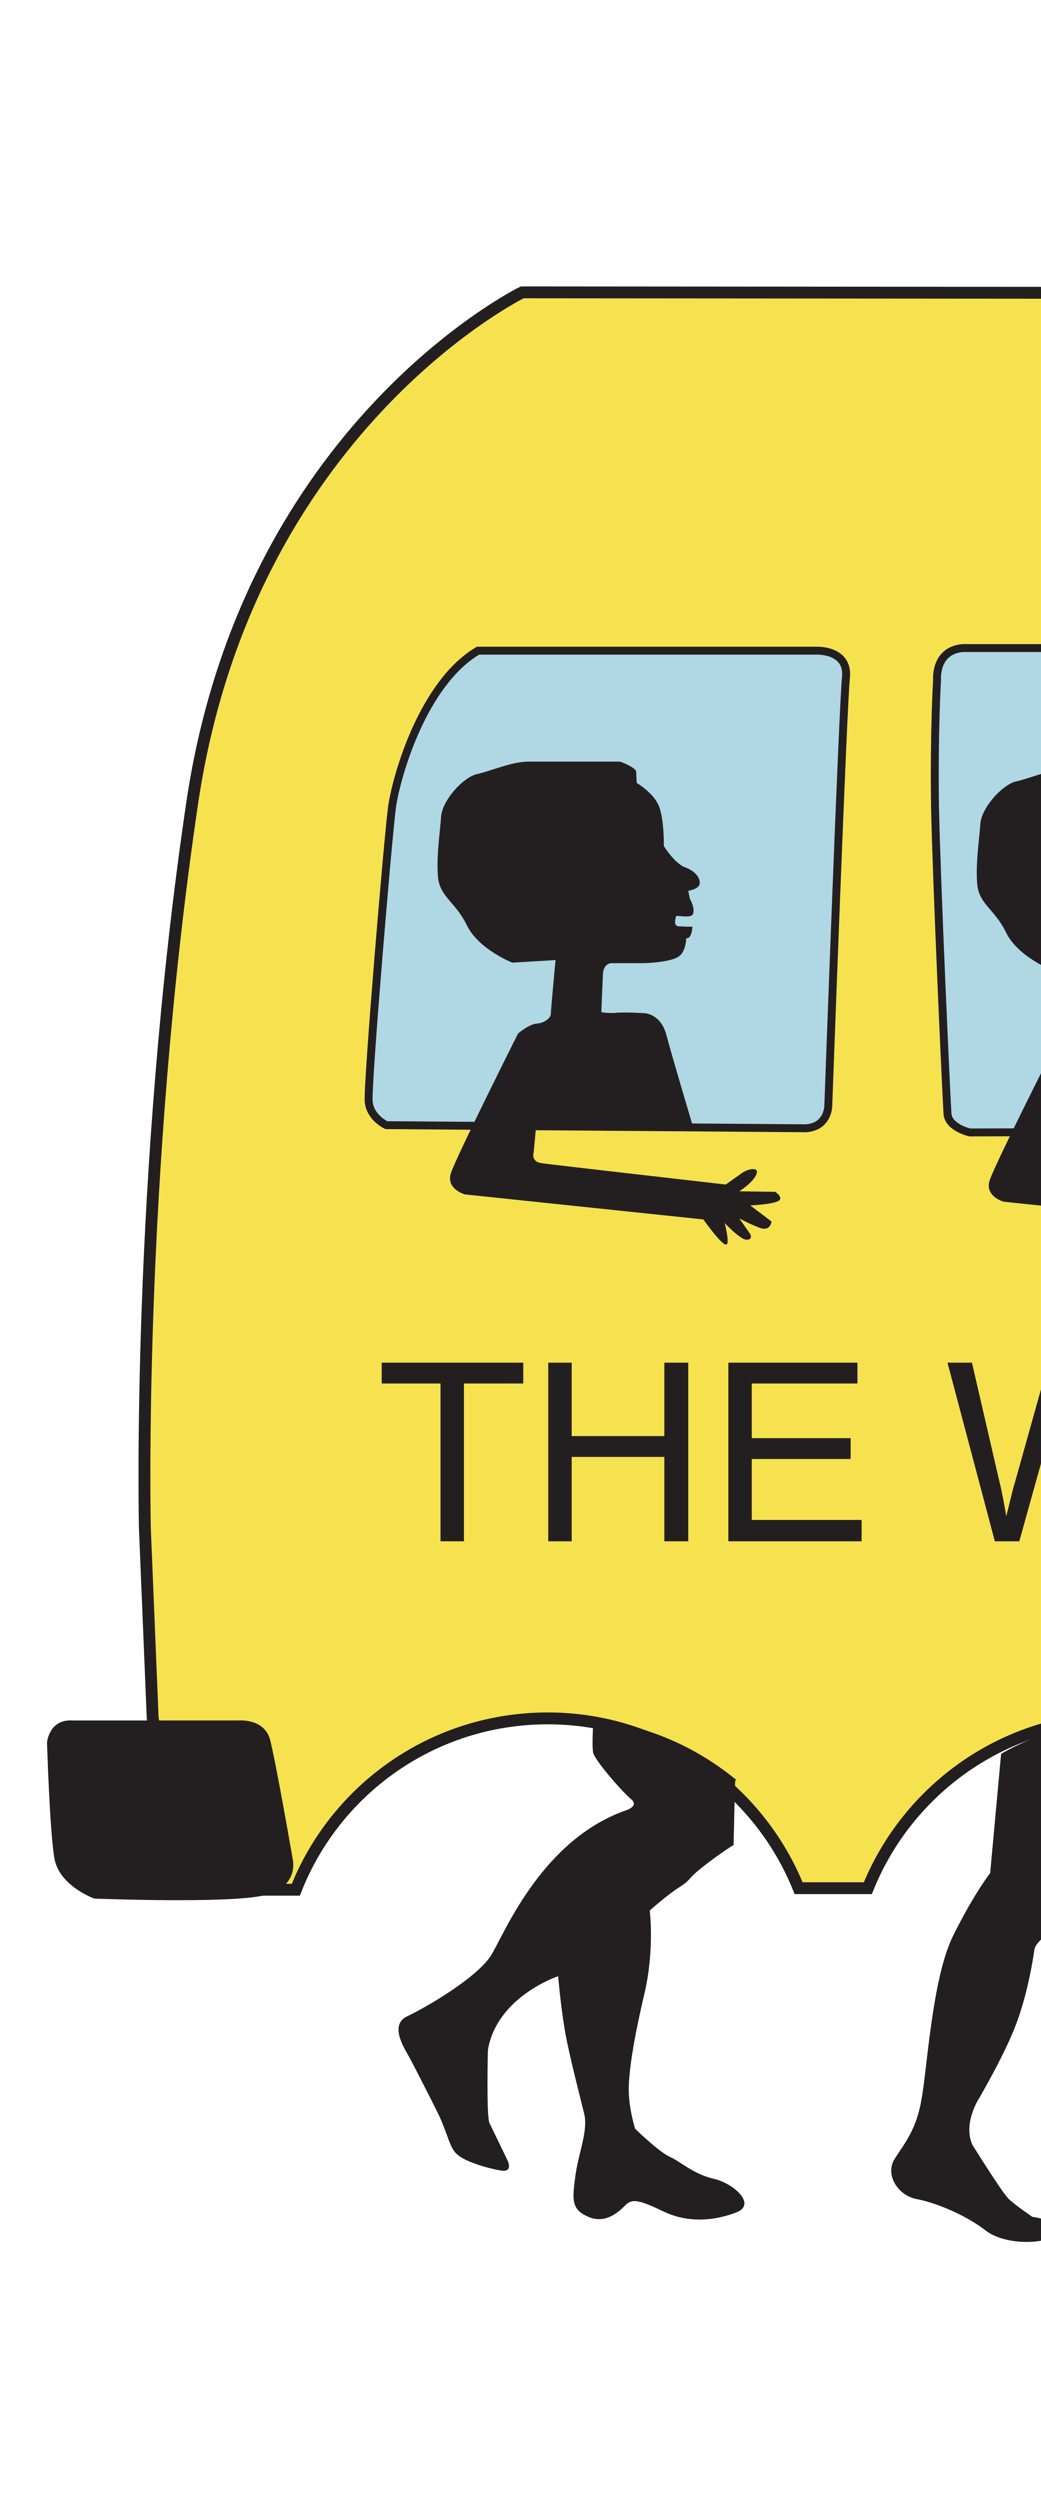 <svg width="200" height="480" xmlns="http://www.w3.org/2000/svg" xmlns:xlink="http://www.w3.org/1999/xlink">
 <style type="text/css">.st0{fill-rule:evenodd;clip-rule:evenodd;fill:#00B7E2;}
	.st1{fill:url(#SVGID_1_);}
	.st2{opacity:0.75;fill:url(#SVGID_2_);}
	.st3{opacity:0.5;fill:url(#SVGID_3_);}
	.st4{opacity:0.5;fill:url(#SVGID_4_);}
	.st5{fill:url(#SVGID_5_);}
	.st6{opacity:0.3;fill:url(#SVGID_6_);}
	.st7{opacity:0.1;}
	.st8{opacity:0.2;}
	.st9{fill:url(#SVGID_7_);}
	.st10{fill:none;stroke:url(#SVGID_8_);stroke-width:0.25;stroke-miterlimit:10;}
	.st11{fill:none;stroke:#000000;stroke-width:2;stroke-miterlimit:10;}
	.st12{opacity:0.2;fill:url(#SVGID_9_);}
	.st13{fill:url(#SVGID_10_);}
	.st14{opacity:0.15;}
	.st15{fill:url(#SVGID_11_);}
	.st16{opacity:0.2;fill:url(#SVGID_12_);}
	.st17{fill:url(#SVGID_13_);}
	.st18{clip-path:url(#SVGID_15_);}
	.st19{fill-rule:evenodd;clip-rule:evenodd;fill:#F6E24F;stroke:#231F20;stroke-width:2.28;stroke-miterlimit:2.613;}
	.st20{fill-rule:evenodd;clip-rule:evenodd;fill:#231F20;}
	.st21{fill-rule:evenodd;clip-rule:evenodd;fill:#B0D7E4;stroke:#231F20;stroke-width:1.52;stroke-miterlimit:2.613;}
	.st22{fill-rule:evenodd;clip-rule:evenodd;fill:#F6E24F;}
	.st23{font-family:'Arial-BoldMT';}
	.st24{font-size:93.842px;}
	.st25{fill:#FFFFFF;}
	.st26{font-size:44.808px;}</style>
 <g>
  <title>background</title>
  <rect fill="none" id="canvas_background" height="482" width="202" y="-1" x="-1"/>
 </g>
 <g>
  <title>Layer 1</title>
  <defs transform="translate(-49,43) translate(115,-128) translate(-126,86) translate(-396,-177) ">
   <rect height="486" width="186" y="284" x="1734" id="SVGID_14_"/>
  </defs>
  <clipPath transform="translate(-49,43) translate(115,-128) translate(-126,86) translate(-396,-177) " id="SVGID_15_">
   <use id="svg_30" xlink:href="#SVGID_14_"/>
  </clipPath>
  <g id="svg_56">
   <path id="svg_32" d="m29.333,329.83l5.1,33l22.4,0c7.6,-19.3 26.4,-32.9 48.4,-32.9c21.8,0 40.5,13.5 48.2,32.6l13.3,0c7.7,-19.1 26.4,-32.6 48.2,-32.6c21.8,0 40.5,13.5 48.2,32.6l19.9,0c7.7,-19.1 26.4,-32.6 48.2,-32.6c21.8,0 40.6,13.5 48.2,32.6l18.3,0c7.7,-19.1 26.4,-32.6 48.2,-32.6c21.8,0 40.5,13.5 48.2,32.6l22,0c7.7,-19.1 26.4,-32.6 48.2,-32.6c21.8,0 40.5,13.5 48.2,32.6l19.6,0c7.7,-19.1 26.4,-32.6 48.2,-32.6c22,0 40.8,13.6 48.4,32.9l119.7,0l11,-80.2c0,0 -0.6,-8.2 -4.4,-13.7c-3.9,-5.5 -1.6,-20.9 -1.6,-20.9s1.6,-3.3 -10.4,-6.6c-12.1,-3.3 -94.5,-28 -94.5,-28l-32.6,-129.7l-28.7,-27.1l-586.9,-0.5c0,0 -52.7,25.8 -63.4,98c-10.7,72.2 -9.1,139.3 -9.1,139.3l1.5,36.4z" class="st19"/>
   <path id="svg_33" d="m860.933,274.63c-0.4,-1.9 -1.3,-4 -2.6,-5.7c-3.9,-5.5 -1.6,-20.9 -1.6,-20.9s1.6,-3.3 -10.4,-6.6c-2.8,-0.8 -9.6,-2.8 -18.4,-5.3c7.1,3.7 13.2,7.3 14.6,9.1c3.5,4.7 0.3,15.8 0.3,17.6c0,1.8 0,4.4 5,6.2c2,0.5 7.1,3 13.1,5.6z" class="st20"/>
   <path id="svg_34" d="m13.933,330.33l32,0c0,0 4.7,-0.4 5.9,3.5c1.1,4 4.4,23.1 4.4,23.1s1.4,5.4 -5.6,7c-7,1.6 -32.5,0.6 -32.5,0.6s-6.8,-2.4 -7.7,-7.8c-0.9,-5.4 -1.4,-22.2 -1.4,-22.2s0.4,-4.5 4.9,-4.2z" class="st20"/>
   <path id="svg_35" d="m705.833,70.93l28.2,0c0,0 7.7,0.9 8.3,7.2c0.7,6.4 -2.4,17.8 -1.3,21.1c1.1,3.3 2.2,11.4 -2.6,14.3c-2.6,1.5 -7,3.3 -10.6,4.6l-8.7,-34.5l-13.3,-12.7z" class="st20"/>
   <path id="svg_36" d="m832.133,359.73l0.4,-21c0,0 0.2,-6.3 7.7,-7.1c7.5,-0.8 32.3,-1.4 32.3,-1.4s7.3,1.4 6.9,7.3c-0.4,5.9 -5,24.8 -5,24.8s0.8,3 -5.5,3c-6.3,0 -36.4,-1.5 -36.4,-1.5l-0.4,-4.1z" class="st20"/>
   <path id="svg_37" d="m91.833,124.93l65,0c0,0 6.2,-0.3 5.7,5.1c-0.6,5.4 -3.4,82.3 -3.4,82.3s0,4 -4.3,4.3l-80.6,-0.6c0,0 -3.1,-1.4 -3.4,-4.5c-0.3,-3.1 3.7,-50.8 4.5,-56.7c0.9,-6.1 6,-23.7 16.5,-29.9l0,0zm93.1,-0.5l85.8,0c0,0 4.3,0.6 3.9,3.9c-0.4,3.2 -4.7,71.3 -2.4,83.3c0,0 0.9,5.1 -3.9,5.4c-4.7,0.2 -82,0.4 -82,0.4s-4.1,-0.9 -4.3,-3.6c-0.2,-2.8 -2.1,-44.3 -2.4,-59.1c-0.2,-14.8 0.4,-24.2 0.4,-24.2s-0.5,-5.6 4.9,-6.1l0,0zm121.7,0.5l68.3,0c0,0 3.6,-0.6 4.3,3.9c0.6,4.5 -2.6,82 -2.6,82s0.4,6.2 -3.4,6.2c-3.8,0 -77.7,0 -77.7,0s-3.9,1.5 -4.5,-5.6c-0.7,-7.1 1.1,-46.7 2.6,-51.6c1.5,-5 5.1,-26.4 13,-34.9l0,0zm95.7,0.4l84.6,0c0,0 5.5,-0.4 4.4,3.7c-1.1,4.1 -3.9,34.3 -4.1,45.7c-0.2,11.4 0.2,37.3 0.2,37.3s0,4.4 -3.4,4.6c-3.4,0.2 -79.3,-0.4 -79.3,-0.4s-3.4,-2.1 -3.9,-5.3c-0.5,-3.2 -4.6,-43 -4.1,-59.9c0.5,-16.9 1.2,-20.8 1.2,-20.8s-0.1,-4.9 4.4,-4.9l0,0zm109.3,-0.8l83.9,0c0,0 3.4,0.6 3.4,4.6c0,4.1 0.2,83.9 0.2,83.9s-0.5,3.4 -3.2,3.4c-2.7,0 -84,0.7 -84,0.7s-4.1,-0.4 -4.2,-4.4c-0.2,-4.1 0.7,-66.2 0.2,-72.2c-0.5,-6 -0.9,-13.1 -0.9,-13.1s-0.4,-3.2 4.6,-2.9l0,0zm106.8,0.2l72.2,-0.9c0,0 3.7,0.2 3,2.7c-0.7,2.5 0.4,10.7 0.4,14.7s3.2,12.8 4.6,17.6c1.4,4.8 5.6,30.6 7.2,37.9c1.6,7.2 1.4,15.4 1.4,15.4s1.4,3.2 -3.2,3.8c-4.6,0.6 -84.8,0.6 -84.8,0.6s-4.2,0 -4.2,-3.2c0,-3.2 0.8,-47.9 1.4,-56.9c0.6,-9 -0.6,-27.9 -0.6,-27.9s-0.7,-1.9 2.6,-3.8z" class="st21"/>
   <g id="svg_38">
    <path id="svg_39" d="m119.133,146.23c0,0 3.1,1.1 3.1,2c0,0.8 0.1,2.1 0.1,2.1s3.1,1.8 4.2,4.3c1.1,2.5 1,7.8 1,7.8s2.1,3.4 4.1,4.1c1.9,0.7 2.9,2 2.8,3.1c-0.1,1.1 -2.2,1.4 -2.2,1.4l0.3,1.5c0,0 0.7,1.3 0.7,2.1c0,0.8 0,1.1 -0.8,1.3c-0.8,0.1 -2.5,-0.1 -2.5,-0.1s-0.7,1.8 0.3,2c1,0.1 2.8,0.1 2.8,0.1s-0.1,2.4 -1.2,2.2c0,0 0,2.5 -1.4,3.5c-1.4,1 -5.4,1.3 -7.1,1.3c-1.7,0 -6,0 -6,0s-1.4,0.1 -1.5,2.1c-0.1,2 -0.3,7.3 -0.3,7.3s1.3,0.3 3.2,0.1c1.9,-0.1 5,0.1 5,0.1s3.2,0 4.3,4.2c1.1,4.2 5.2,17.9 5.2,17.9l-30.3,0.3l-0.4,4.3c0,0 -0.6,1.8 1.5,2.1c2.1,0.3 35.4,4.1 35.4,4.1s2,-1.4 3.1,-2.2c1.1,-0.8 3.4,-1.3 2.8,0.2c-0.6,1.6 -3.3,3.3 -3.3,3.3l6.9,0.1c0,0 2,1.3 0.3,1.9c-1.7,0.6 -5.1,0.7 -5.1,0.7l4.1,3.1c0,0 -0.2,2 -2.3,1.2c-2.1,-0.8 -3.9,-1.8 -3.9,-1.8l2.1,3c0,0 0.6,1.1 -0.7,1.1c-1.2,0 -4.2,-3.2 -4.2,-3.2s1.2,4.6 0.1,4.1c-1.1,-0.4 -4.2,-4.8 -4.2,-4.8l-45.8,-4.8c0,0 -3.7,-1 -2.7,-4.1c1,-3.1 12.9,-26.8 12.9,-26.8s2.1,-1.8 3.6,-1.9c1.5,-0.1 2.7,-1.1 2.7,-1.9c0,-0.8 0.9,-10.3 0.9,-10.3l-8.3,0.5c0,0 -6.4,-2.5 -8.7,-7.1c-2.2,-4.6 -5.3,-5.5 -5.6,-9.5c-0.3,-4.1 0.4,-8.3 0.6,-11.3c0.1,-3.1 4.2,-7.7 6.9,-8.3c2.7,-0.6 6.7,-2.4 9.9,-2.4c2.9,0 17.6,0 17.6,0z" class="st20"/>
    <path id="svg_40" d="m670.533,146.23c0,0 3.1,1.1 3.1,2c0,0.8 0.1,2.1 0.1,2.1s3.1,1.8 4.2,4.3c1.1,2.5 1,7.8 1,7.8s2.1,3.4 4,4.1c2,0.7 2.9,2 2.8,3.1c-0.1,1.1 -2.2,1.4 -2.2,1.4l0.3,1.5c0,0 0.7,1.3 0.7,2.1c0,0.8 0,1.1 -0.8,1.3c-0.8,0.1 -2.5,-0.1 -2.5,-0.1s-0.7,1.8 0.3,2c1,0.1 2.8,0.1 2.8,0.1s-0.1,2.4 -1.3,2.2c0,0 0,2.5 -1.4,3.5c-1.4,1 -5.4,1.3 -7.1,1.3s-6,0 -6,0s-1.4,0.1 -1.5,2.1c-0.1,2 -0.3,7.3 -0.3,7.3s1.3,0.3 3.2,0.1c2,-0.1 5,0.1 5,0.1s3.2,0 4.3,4.2c1.1,4.2 5.2,17.9 5.2,17.9l-30.3,0.3l-0.4,4.3c0,0 -0.6,1.8 1.5,2.1c2.1,0.3 35.4,4.1 35.4,4.1s2,-1.4 3.1,-2.2c1.1,-0.8 3.4,-1.3 2.8,0.2c-0.6,1.6 -3.4,3.3 -3.4,3.3l6.9,0.1c0,0 2,1.3 0.4,1.9c-1.7,0.6 -5.1,0.7 -5.1,0.7l4.1,3.1c0,0 -0.2,2 -2.3,1.2c-2.1,-0.8 -3.9,-1.8 -3.9,-1.8l2.1,3c0,0 0.5,1.1 -0.7,1.1c-1.2,0 -4.2,-3.2 -4.2,-3.2s1.2,4.6 0.1,4.1c-1.1,-0.4 -4.2,-4.8 -4.2,-4.8l-45.8,-4.8c0,0 -3.7,-1 -2.7,-4.1c1,-3.1 12.9,-26.8 12.9,-26.8s2.1,-1.8 3.6,-1.9c1.4,-0.1 2.7,-1.1 2.7,-1.9c0,-0.8 0.9,-10.3 0.9,-10.3l-8.3,0.5c0,0 -6.4,-2.5 -8.7,-7.1c-2.2,-4.6 -5.3,-5.5 -5.6,-9.5c-0.3,-4.1 0.4,-8.3 0.6,-11.3c0.1,-3.1 4.2,-7.7 6.9,-8.3c2.7,-0.6 6.7,-2.4 9.9,-2.4c3.2,0 17.8,0 17.8,0z" class="st20"/>
    <path id="svg_41" d="m449.633,145.53c0,0 3.1,1.1 3.1,2c0,0.8 0.1,2.1 0.1,2.1s3.1,1.8 4.2,4.3c1.1,2.5 1,7.8 1,7.8s2.1,3.4 4.1,4.1c1.9,0.7 2.9,2 2.8,3.1c-0.1,1.1 -2.2,1.4 -2.2,1.4l0.3,1.5c0,0 0.7,1.3 0.7,2.1c0,0.8 0,1.1 -0.8,1.3c-0.8,0.1 -2.5,-0.1 -2.5,-0.1s-0.7,1.8 0.3,2c1,0.1 2.8,0.1 2.8,0.1s-0.1,2.4 -1.3,2.2c0,0 0,2.5 -1.4,3.5c-1.4,1 -5.4,1.3 -7.1,1.3s-6,0 -6,0s-1.4,0.1 -1.5,2.1c-0.1,2 -0.3,7.3 -0.3,7.3s1.3,0.3 3.2,0.1c1.9,-0.1 5,0.1 5,0.1s3.2,0 4.3,4.2c1.1,4.2 5.2,17.9 5.2,17.9l-30.3,0.3l-0.4,4.3c0,0 -0.6,1.8 1.5,2.1c2.1,0.3 35.4,4.1 35.4,4.1s2,-1.5 3.1,-2.2c1.1,-0.8 3.4,-1.3 2.8,0.2c-0.6,1.6 -3.3,3.3 -3.3,3.3l6.9,0.1c0,0 2,1.3 0.3,1.9c-1.7,0.6 -5.1,0.7 -5.1,0.7l4.1,3.1c0,0 -0.2,2 -2.3,1.2c-2.1,-0.8 -3.9,-1.8 -3.9,-1.8l2.1,3c0,0 0.6,1.1 -0.7,1.1c-1.2,0 -4.2,-3.2 -4.2,-3.2s1.2,4.6 0.1,4.1c-1.1,-0.4 -4.2,-4.8 -4.2,-4.8l-45.8,-4.8c0,0 -3.7,-1 -2.7,-4.1c1,-3.1 13,-26.8 13,-26.8s2.1,-1.8 3.6,-1.9c1.5,-0.1 2.7,-1.1 2.7,-1.9c0,-0.8 0.9,-10.3 0.9,-10.3l-8.3,0.5c0,0 -6.4,-2.5 -8.7,-7.1c-2.2,-4.6 -5.3,-5.5 -5.6,-9.5c-0.3,-4.1 0.4,-8.3 0.6,-11.3c0.1,-3.1 4.2,-7.7 6.9,-8.3c2.7,-0.6 6.7,-2.4 9.9,-2.4c3,0 17.6,0 17.6,0z" class="st20"/>
    <path id="svg_42" d="m560.933,146.73c0,0 3.1,1.1 3.1,2c0,0.8 0.1,2.1 0.1,2.1s3.1,1.8 4.2,4.3c1.1,2.5 1,7.8 1,7.8s2.1,3.4 4,4.1c2,0.7 2.9,2 2.8,3.1c-0.1,1.1 -2.2,1.4 -2.2,1.4l0.3,1.5c0,0 0.7,1.3 0.7,2.1c0,0.8 0,1.1 -0.8,1.3c-0.8,0.1 -2.5,-0.1 -2.5,-0.1s-0.7,1.8 0.3,2c1,0.1 2.8,0.1 2.8,0.1s-0.1,2.4 -1.3,2.2c0,0 0,2.5 -1.4,3.5c-1.4,1 -5.4,1.3 -7.1,1.3c-1.7,0 -6,0 -6,0s-1.4,0.1 -1.5,2.1c-0.1,2 -0.3,7.3 -0.3,7.3s1.3,0.3 3.2,0.1c2,-0.1 5,0.1 5,0.1s3.2,0 4.3,4.2c1.1,4.2 5.2,17.9 5.2,17.9l-30.3,0.3l-0.4,4.3c0,0 -0.6,1.8 1.5,2.1c2.1,0.3 35.4,4.1 35.4,4.1s2,-1.5 3.1,-2.2c1.1,-0.8 3.4,-1.3 2.8,0.2c-0.6,1.6 -3.4,3.3 -3.4,3.3l6.9,0.1c0,0 2,1.3 0.3,1.9c-1.7,0.6 -5.1,0.7 -5.1,0.7l4.1,3.1c0,0 -0.2,2 -2.3,1.2c-2.1,-0.8 -3.9,-1.8 -3.9,-1.8l2.1,3c0,0 0.6,1.1 -0.7,1.1c-1.2,0 -4.2,-3.2 -4.2,-3.2s1.2,4.6 0.1,4.1c-1.1,-0.4 -4.2,-4.8 -4.2,-4.8l-45.8,-4.8c0,0 -3.7,-1 -2.7,-4.1c1,-3.1 12.9,-26.8 12.9,-26.8s2.1,-1.8 3.6,-1.9c1.5,-0.1 2.7,-1.1 2.7,-1.9c0,-0.8 0.9,-10.3 0.9,-10.3l-8.3,0.5c0,0 -6.4,-2.5 -8.7,-7.1c-2.2,-4.6 -5.3,-5.5 -5.6,-9.5c-0.3,-4.1 0.4,-8.3 0.6,-11.3c0.1,-3.1 4.2,-7.7 6.9,-8.3c2.7,-0.6 6.7,-2.4 9.9,-2.4c3.2,0 17.9,0 17.9,0z" class="st20"/>
    <path id="svg_43" d="m222.933,147.53c0,0 3.1,1.1 3.1,2c0,0.8 0.1,2.1 0.1,2.1s3.1,1.8 4.2,4.3c1.1,2.5 1,7.8 1,7.8s2.1,3.4 4,4.1c2,0.7 2.9,2 2.8,3.1c-0.1,1.1 -2.2,1.4 -2.2,1.4l0.3,1.5c0,0 0.7,1.3 0.7,2.1s0,1.1 -0.8,1.3c-0.8,0.1 -2.5,-0.1 -2.5,-0.1s-0.7,1.8 0.3,2c1,0.1 2.8,0.1 2.8,0.1s-0.1,2.4 -1.3,2.2c0,0 0,2.5 -1.4,3.5c-1.4,1 -5.4,1.3 -7.1,1.3c-1.7,0 -6,0 -6,0s-1.4,0.1 -1.5,2.1c-0.1,2 -0.3,7.3 -0.3,7.3s1.3,0.3 3.2,0.1c2,-0.1 5,0.1 5,0.1s3.2,0 4.3,4.2c1.1,4.2 5.2,17.9 5.2,17.9l-30.3,0.3l-0.4,4.3c0,0 -0.6,1.8 1.5,2.1c2.1,0.3 35.4,4.1 35.4,4.1s2,-1.5 3.1,-2.2c1.1,-0.8 3.4,-1.3 2.8,0.2c-0.6,1.6 -3.4,3.4 -3.4,3.4l6.9,0.1c0,0 2,1.3 0.3,1.9c-1.7,0.6 -5.1,0.7 -5.1,0.7l4.1,3.1c0,0 -0.2,2 -2.3,1.2c-2.1,-0.8 -3.9,-1.8 -3.9,-1.8l2.1,3c0,0 0.6,1.1 -0.7,1.1c-1.2,0 -4.2,-3.2 -4.2,-3.2s1.2,4.6 0.1,4.1c-1.1,-0.4 -4.2,-4.8 -4.2,-4.8l-45.8,-4.8c0,0 -3.7,-1 -2.7,-4.1c1,-3.1 13,-26.8 13,-26.8s2.1,-1.8 3.6,-1.9c1.5,-0.1 2.7,-1.1 2.7,-1.9s0.9,-10.3 0.9,-10.3l-8.3,0.5c0,0 -6.4,-2.5 -8.7,-7.1c-2.2,-4.6 -5.3,-5.5 -5.6,-9.5c-0.3,-4.1 0.4,-8.3 0.6,-11.3c0.1,-3.1 4.2,-7.7 6.9,-8.3c2.7,-0.6 6.7,-2.4 9.9,-2.4c3.2,-0.2 17.8,-0.1 17.8,-0.1z" class="st20"/>
    <path id="svg_44" d="m337.333,147.53c0,0 3.1,1.1 3.1,2c0,0.8 0.1,2.1 0.1,2.1s3.1,1.8 4.2,4.3c1.1,2.5 1,7.8 1,7.8s2.1,3.4 4,4.1c2,0.7 2.9,2 2.8,3.1c-0.1,1.1 -2.2,1.4 -2.2,1.4l0.3,1.5c0,0 0.7,1.3 0.7,2.1s0,1.1 -0.8,1.3c-0.8,0.1 -2.5,-0.1 -2.5,-0.1s-0.7,1.8 0.3,2c1,0.1 2.8,0.1 2.8,0.1s-0.1,2.4 -1.3,2.2c0,0 0,2.5 -1.4,3.5c-1.4,1 -5.5,1.3 -7.1,1.3c-1.7,0 -6,0 -6,0s-1.4,0.1 -1.5,2.1c-0.1,2 -0.3,7.3 -0.3,7.3s1.3,0.3 3.2,0.1c2,-0.1 5,0.1 5,0.1s3.2,0 4.3,4.2c1.1,4.2 5.2,17.9 5.2,17.9l-30.3,0.3l-0.4,4.3c0,0 -0.6,1.8 1.5,2.1c2.1,0.3 35.4,4.1 35.4,4.1s2,-1.5 3.1,-2.2c1.1,-0.8 3.3,-1.3 2.8,0.2c-0.6,1.6 -3.4,3.4 -3.4,3.4l6.9,0.1c0,0 2,1.3 0.3,1.9c-1.7,0.6 -5.1,0.7 -5.1,0.7l4.1,3.1c0,0 -0.2,2 -2.4,1.2c-2.1,-0.8 -3.9,-1.8 -3.9,-1.8l2.1,3c0,0 0.6,1.1 -0.7,1.1c-1.2,0 -4.2,-3.2 -4.2,-3.2s1.2,4.6 0.1,4.1c-1.1,-0.4 -4.2,-4.8 -4.2,-4.8l-45.8,-4.8c0,0 -3.7,-1 -2.7,-4.1c1,-3.1 13,-26.8 13,-26.8s2.1,-1.8 3.6,-1.9c1.5,-0.1 2.7,-1.1 2.7,-1.9s0.9,-10.3 0.9,-10.3l-8.3,0.5c0,0 -6.4,-2.5 -8.7,-7.1c-2.2,-4.6 -5.3,-5.5 -5.6,-9.5c-0.3,-4.1 0.4,-8.3 0.6,-11.3c0.1,-3.1 4.2,-7.7 6.9,-8.3c2.7,-0.6 6.7,-2.4 9.9,-2.4c3.3,-0.2 17.9,-0.1 17.9,-0.1z" class="st20"/>
   </g>
   <path id="svg_45" d="m141.233,341.93l-0.3,12.3c0,0 -2.6,1.6 -5.9,4.2c-3.3,2.6 -2,2.3 -4.5,3.9c-2.5,1.6 -5.7,4.5 -5.7,4.5s0.9,7.3 -0.9,15.4c-1.9,8.1 -2.8,13.2 -3.1,17.6c-0.3,4.4 1.2,8.9 1.2,8.9s4.6,4.5 6.7,5.4c2,0.9 4.5,3.3 8.4,4.2c3.9,0.9 8.4,5 4.2,6.5c-4.2,1.6 -9.2,2 -13.8,-0.2c-4.6,-2.2 -6.1,-2.6 -7.4,-1.2c-1.4,1.4 -3.9,3.6 -7.1,2.2c-3.3,-1.4 -3.1,-3.3 -2.5,-7.8c0.6,-4.5 2.5,-8.7 1.7,-12c-0.8,-3.3 -2.2,-8.6 -3.3,-13.8c-1.1,-5.3 -1.7,-12.6 -1.7,-12.6s-11.8,3.9 -13.5,14.2c0,0 -0.3,12.7 0.3,14c0.6,1.2 3.3,6.8 3.3,6.8s1.6,2.8 -1.2,2.3c-2.8,-0.5 -6.7,-1.7 -8.2,-3c-1.6,-1.2 -1.9,-4.2 -3.9,-8.2c-2,-4 -4.7,-9.3 -5.6,-10.9c-0.9,-1.6 -3.6,-5.9 -0.2,-7.5c3.4,-1.6 13.7,-7.5 16.3,-12c2.6,-4.5 9.8,-21.9 25.6,-27.5c0,0 2.8,-0.8 1.1,-2.2c-1.7,-1.4 -7.1,-7.6 -7.3,-9c-0.2,-1.4 0,-4.8 0,-4.8l0.9,-1.4c10,1.2 19.2,5.4 26.6,11.5l-0.2,0.2l0,0zm45.6,69.9c0,0 5.6,9 6.9,10.3c1.2,1.2 4.6,3.5 4.6,3.5s5.5,0.7 4.6,3c-0.9,2.3 -9.7,2.7 -13.6,-0.4c-3.9,-3 -9.5,-5.3 -13.2,-6s-6.2,-4.8 -4.2,-7.8c1.9,-3 4.1,-5.5 5.1,-11.3c1.1,-5.8 2,-23 6,-31.3c4.1,-8.3 7.2,-12.2 7.2,-12.2l2.1,-22.9c7.6,-4.3 16.3,-6.8 25.7,-6.8c8.9,0 17.3,2.3 24.7,6.2l1.6,5.3c0,0 0.9,6 1.2,10.1c0.4,4.1 1.4,8 3,11c1.6,3 9.7,24.1 10.9,29c1.2,5 3.7,11.5 3.7,11.5s3,4.6 7.3,5.3c4.2,0.7 12.2,-0.2 12.2,-0.2s4.8,-0.4 2.5,2.1c-2.3,2.5 -10.2,4.4 -13.2,6.5c-3,2.1 -4.1,5.1 -7.1,5.3c-3,0.2 -8.3,1.4 -8.3,-1.9c0,-3.4 2.1,-6.4 -2.8,-12c-4.9,-5.7 -16.9,-21.2 -19.4,-29.2c-2.5,-8 -3.9,-17.2 -4.6,-19.6c-0.7,-2.5 -1.8,-5.7 -5.3,-9.7c-3.5,-4.1 -5.3,-8.3 -5.3,-8.3s-1.4,-2.3 -2.3,-0.4c-0.9,1.9 -7.8,15.2 -7.8,15.2l-4.1,7.1c0,0 0.2,3.4 -1.8,5.8c-1.9,2.5 -4.2,3.9 -4.4,5.3c-0.2,1.4 -1.2,8.1 -3.4,14c-2.1,5.8 -7.2,14.5 -7.2,14.5s-3.2,4.8 -1.3,9l0,0zm114.4,0c-1.9,-4.2 1.2,-9 1.2,-9s5.1,-8.7 7.2,-14.5c2.1,-5.8 3.2,-12.6 3.4,-14c0.2,-1.4 2.5,-2.8 4.4,-5.3c1.9,-2.5 1.8,-5.8 1.8,-5.8l4.1,-7.1c0,0 6.9,-13.3 7.8,-15.2c0.9,-1.9 2.3,0.4 2.3,0.4s1.8,4.2 5.3,8.3c3.5,4.1 4.6,7.3 5.3,9.7c0.7,2.5 2.1,11.7 4.6,19.6c2.5,8 14.5,23.5 19.4,29.2c4.9,5.7 2.8,8.7 2.8,12c0,3.4 5.3,2.1 8.3,1.9c3,-0.2 4.1,-3.2 7.1,-5.3c3,-2.1 10.9,-4.1 13.2,-6.5c2.3,-2.5 -2.5,-2.1 -2.5,-2.1s-8,0.9 -12.2,0.2c-4.2,-0.7 -7.3,-5.3 -7.3,-5.3s-2.5,-6.5 -3.7,-11.5c-1.2,-5 -9.4,-26 -10.9,-29c-1.6,-3 -2.7,-6.9 -3,-11c-0.4,-4.1 -1.2,-10.1 -1.2,-10.1l-2,-6.4c-6.8,-3.2 -14.4,-5 -22.4,-5c-10.2,0 -19.7,2.9 -27.7,8l-2,21.7c0,0 -3.2,3.9 -7.2,12.2c-4.1,8.3 -4.9,25.5 -6,31.3c-1.1,5.8 -3.2,8.3 -5.1,11.3c-1.9,3 0.5,7.1 4.2,7.8c3.7,0.7 9.4,3 13.2,6c3.9,3 12.7,2.7 13.6,0.4c0.9,-2.3 -4.6,-3 -4.6,-3s-3.4,-2.3 -4.6,-3.5c-1.1,-1.4 -6.8,-10.4 -6.8,-10.4l0,0zm116.4,0c0,0 5.6,9 6.9,10.3c1.2,1.2 4.6,3.5 4.6,3.5s5.5,0.7 4.6,3c-0.9,2.3 -9.7,2.7 -13.6,-0.4c-3.9,-3 -9.5,-5.3 -13.3,-6c-3.7,-0.7 -6.2,-4.8 -4.2,-7.8c1.9,-3 4.1,-5.5 5.1,-11.3c1.1,-5.8 1.9,-23 6,-31.3c4.1,-8.3 7.2,-12.2 7.2,-12.2l2,-22.7c7.6,-4.4 16.5,-7 26,-7c8.8,0 17,2.2 24.3,6l1.7,5.5c0,0 0.9,6 1.2,10.1c0.4,4.1 1.4,8 3,11c1.6,3 9.7,24.1 10.9,29c1.2,5 3.7,11.5 3.7,11.5s3,4.6 7.2,5.3c4.2,0.7 12.2,-0.2 12.2,-0.2s4.8,-0.4 2.5,2.1c-2.3,2.5 -10.2,4.4 -13.2,6.5c-3,2.1 -4.1,5.1 -7.1,5.3c-3,0.2 -8.3,1.4 -8.3,-1.9c0,-3.4 2.1,-6.4 -2.8,-12c-4.9,-5.7 -17,-21.2 -19.4,-29.2c-2.5,-8 -3.9,-17.2 -4.6,-19.6c-0.7,-2.5 -1.8,-5.7 -5.3,-9.7c-3.5,-4.1 -5.3,-8.3 -5.3,-8.3s-1.4,-2.3 -2.3,-0.4c-0.9,1.9 -7.8,15.2 -7.8,15.2l-4.1,7.1c0,0 0.2,3.4 -1.8,5.8c-1.9,2.5 -4.2,3.9 -4.4,5.3c-0.2,1.4 -1.2,8.1 -3.4,14c-2.1,5.8 -7.2,14.5 -7.2,14.5s-2.9,4.8 -1,9l0,0zm115.7,0c-1.9,-4.2 1.2,-9 1.2,-9s5.1,-8.7 7.2,-14.5c2.1,-5.8 3.2,-12.6 3.4,-14c0.2,-1.4 2.5,-2.8 4.4,-5.3c1.9,-2.5 1.8,-5.8 1.8,-5.8l4.1,-7.1c0,0 6.9,-13.3 7.8,-15.2c0.9,-1.9 2.3,0.4 2.3,0.4s1.8,4.2 5.3,8.3c3.5,4.1 4.6,7.3 5.3,9.7c0.7,2.5 2.1,11.7 4.6,19.6c2.5,8 14.5,23.5 19.4,29.2c4.9,5.7 2.8,8.7 2.8,12c0,3.4 5.3,2.1 8.3,1.9c3,-0.2 4.1,-3.2 7.1,-5.3c3,-2.1 10.9,-4.1 13.2,-6.5c2.3,-2.5 -2.5,-2.1 -2.5,-2.1s-7.9,0.9 -12.2,0.2c-4.2,-0.7 -7.2,-5.3 -7.2,-5.3s-2.5,-6.5 -3.7,-11.5c-1.2,-5 -9.4,-26 -10.9,-29c-1.6,-3 -2.6,-6.9 -3,-11c-0.4,-4.1 -1.2,-10.1 -1.2,-10.1l-2.2,-7.1c-6.4,-2.8 -13.5,-4.4 -21,-4.4c-10.7,0 -20.7,3.3 -29,8.8l-1.9,20.9c0,0 -3.2,3.9 -7.2,12.2c-4.1,8.3 -5,25.5 -6,31.3c-1.1,5.8 -3.2,8.3 -5.1,11.3c-1.9,3 0.5,7.1 4.2,7.8c3.7,0.7 9.4,3 13.3,6c3.9,3 12.7,2.7 13.6,0.4c0.9,-2.3 -4.6,-3 -4.6,-3s-3.4,-2.3 -4.6,-3.5c-1.3,-1.3 -7,-10.3 -7,-10.3l0,0zm168.7,-69.9l-0.3,12.3c0,0 -2.6,1.6 -5.9,4.2c-3.3,2.6 -2,2.3 -4.5,3.9c-2.5,1.6 -5.7,4.5 -5.7,4.5s0.9,7.3 -0.9,15.4c-1.9,8.1 -2.8,13.2 -3.1,17.6c-0.3,4.4 1.2,8.9 1.2,8.9s4.7,4.5 6.7,5.4c2,0.9 4.5,3.3 8.4,4.2c3.9,0.9 8.4,5 4.2,6.5c-4.2,1.6 -9.2,2 -13.8,-0.2c-4.7,-2.2 -6.1,-2.6 -7.4,-1.2c-1.4,1.4 -3.9,3.6 -7.1,2.2c-3.3,-1.4 -3.1,-3.3 -2.5,-7.8c0.6,-4.5 2.5,-8.7 1.7,-12c-0.8,-3.3 -2.2,-8.6 -3.3,-13.8c-1.1,-5.3 -1.7,-12.6 -1.7,-12.6s-11.8,3.9 -13.5,14.2c0,0 -0.3,12.7 0.3,14c0.6,1.2 3.3,6.8 3.3,6.8s1.5,2.8 -1.2,2.3c-2.8,-0.5 -6.7,-1.7 -8.2,-3c-1.6,-1.2 -1.9,-4.2 -3.9,-8.2c-2,-4 -4.7,-9.3 -5.6,-10.9c-0.9,-1.6 -3.6,-5.9 -0.1,-7.5c3.4,-1.6 13.6,-7.5 16.3,-12c2.6,-4.5 9.8,-21.9 25.6,-27.5c0,0 2.8,-0.8 1.1,-2.2c-1.7,-1.4 -7.1,-7.6 -7.3,-9c-0.2,-1.4 0,-4.8 0,-4.8l0.7,-1.1c2.8,-0.5 5.6,-0.7 8.5,-0.7c6,0 11.7,1 17.1,2.9c0.7,0.4 1.1,0.7 1.2,0.9c0.4,1.6 -0.3,8.3 -0.3,8.3z" class="st20"/>
   <path id="svg_46" d="m84.633,295.93l0,-30.3l-11.3,0l0,-4l27.2,0l0,4l-11.4,0l0,30.3l-4.5,0l0,0zm20.7,0l0,-34.3l4.5,0l0,14.1l17.8,0l0,-14.1l4.6,0l0,34.3l-4.6,0l0,-16.2l-17.8,0l0,16.2l-4.5,0l0,0zm34.6,0l0,-34.3l24.8,0l0,4l-20.3,0l0,10.5l19,0l0,4l-19,0l0,11.7l21.1,0l0,4.1l-25.6,0l0,0zm51.2,0l-9.1,-34.3l4.7,0l5.2,22.5c0.6,2.4 1,4.7 1.4,7c0.9,-3.7 1.4,-5.8 1.6,-6.3l6.5,-23.2l5.5,0l4.9,17.4c1.2,4.3 2.1,8.4 2.7,12.2c0.4,-2.2 1,-4.7 1.7,-7.5l5.4,-22.1l4.6,0l-9.4,34.3l-4.4,0l-7.2,-26.2c-0.6,-2.2 -1,-3.5 -1.1,-4c-0.4,1.6 -0.7,2.9 -1,4l-7.3,26.2l-4.7,0l0,0zm33.7,0l4.8,0l3.8,-10.4l14.4,0l4,10.4l5.2,0l-14.1,-34.3l-4.9,0l-13.2,34.3l0,0zm9.9,-14.1l3.8,-10.1c0.8,-2.2 1.4,-4.4 1.9,-6.6c0.5,1.9 1.3,4.2 2.4,7.1l3.6,9.5l-11.7,0l0,0.1zm25.7,14.1l0,-34.3l4.6,0l0,30.3l16.9,0l0,4.1l-21.5,0l0,-0.1zm26.7,0l0,-34.3l4.6,0l0,17l17.1,-17l6.2,0l-14.4,13.9l15,20.4l-6,0l-12.2,-17.4l-5.6,5.5l0,11.9l-4.7,0l0,0zm33,0l0,-34.3l4.5,0l0,34.3l-4.5,0l0,0zm12.5,0l0,-34.3l4.7,0l18,27l0,-27l4.4,0l0,34.3l-4.7,0l-18,-27l0,27l-4.4,0l0,0zm50.7,-13.4l0,-4l14.6,0l0,12.7c-2.2,1.8 -4.5,3.1 -6.9,4c-2.4,0.9 -4.8,1.3 -7.3,1.3c-3.4,0 -6.4,-0.7 -9.2,-2.2c-2.8,-1.4 -4.8,-3.5 -6.2,-6.3c-1.4,-2.7 -2.1,-5.8 -2.1,-9.2c0,-3.3 0.7,-6.5 2.1,-9.4c1.4,-2.9 3.4,-5.1 6,-6.5c2.6,-1.4 5.6,-2.1 9.1,-2.1c2.5,0 4.7,0.4 6.7,1.2c2,0.8 3.6,1.9 4.7,3.4c1.1,1.4 2,3.3 2.6,5.6l-4.1,1.1c-0.5,-1.8 -1.2,-3.1 -1.9,-4.1c-0.8,-1 -1.9,-1.8 -3.3,-2.4c-1.4,-0.6 -3,-0.9 -4.7,-0.9c-2.1,0 -3.9,0.3 -5.4,1c-1.5,0.6 -2.7,1.5 -3.7,2.5c-0.9,1 -1.6,2.2 -2.2,3.4c-0.9,2.1 -1.3,4.4 -1.3,6.9c0,3.1 0.5,5.6 1.6,7.7c1.1,2.1 2.6,3.6 4.6,4.6c2,1 4.2,1.5 6.4,1.5c2,0 3.9,-0.4 5.8,-1.1c1.9,-0.8 3.3,-1.6 4.3,-2.4l0,-6.4l-10.2,0l0,0.1zm33.1,2.4l4.3,-0.4c0.2,1.7 0.7,3.1 1.4,4.2c0.7,1.1 1.9,2 3.5,2.7c1.6,0.7 3.3,1 5.3,1c1.7,0 3.3,-0.3 4.6,-0.8c1.3,-0.5 2.3,-1.2 3,-2.1c0.7,-0.9 1,-1.9 1,-2.9c0,-1.1 -0.3,-2 -0.9,-2.8c-0.6,-0.8 -1.7,-1.5 -3.1,-2c-0.9,-0.4 -3,-0.9 -6.1,-1.7c-3.2,-0.8 -5.4,-1.5 -6.6,-2.1c-1.6,-0.9 -2.9,-1.9 -3.7,-3.2c-0.8,-1.3 -1.2,-2.7 -1.2,-4.3c0,-1.7 0.5,-3.4 1.5,-4.9c1,-1.5 2.4,-2.7 4.3,-3.4c1.9,-0.8 4,-1.2 6.3,-1.2c2.6,0 4.8,0.4 6.7,1.2c1.9,0.8 3.4,2 4.5,3.6c1,1.6 1.6,3.4 1.7,5.4l-4.4,0.3c-0.2,-2.2 -1,-3.8 -2.4,-4.9c-1.4,-1.1 -3.3,-1.7 -6,-1.7c-2.8,0 -4.7,0.5 -6,1.5c-1.2,1 -1.9,2.2 -1.9,3.6c0,1.2 0.5,2.3 1.3,3c0.9,0.8 3.2,1.6 6.9,2.4c3.7,0.8 6.2,1.6 7.6,2.2c2,0.9 3.5,2.1 4.4,3.5c0.9,1.4 1.4,3 1.4,4.9c0,1.8 -0.5,3.6 -1.6,5.2c-1.1,1.6 -2.6,2.9 -4.5,3.8c-2,0.9 -4.2,1.3 -6.6,1.3c-3.1,0 -5.7,-0.5 -7.8,-1.4c-2.1,-0.9 -3.8,-2.3 -4.9,-4.1c-1.3,-1.5 -2,-3.6 -2,-5.9l0,0zm58,-1l4.6,1.2c-1,3.7 -2.7,6.6 -5.1,8.5c-2.5,2 -5.5,2.9 -9.1,2.9c-3.7,0 -6.7,-0.8 -9,-2.3c-2.3,-1.5 -4.1,-3.7 -5.3,-6.5c-1.2,-2.9 -1.8,-5.9 -1.8,-9.2c0,-3.6 0.7,-6.7 2,-9.4c1.4,-2.7 3.3,-4.7 5.8,-6.1c2.5,-1.4 5.3,-2.1 8.3,-2.1c3.4,0 6.3,0.9 8.7,2.6c2.3,1.8 4,4.2 4.9,7.4l-4.5,1.1c-0.8,-2.5 -1.9,-4.3 -3.5,-5.5c-1.5,-1.1 -3.4,-1.7 -5.7,-1.7c-2.6,0 -4.8,0.6 -6.6,1.9c-1.8,1.3 -3,3 -3.7,5.1c-0.7,2.1 -1.1,4.3 -1.1,6.6c0,2.9 0.4,5.5 1.3,7.7c0.9,2.2 2.2,3.8 4,4.9c1.8,1.1 3.7,1.6 5.8,1.6c2.5,0 4.7,-0.7 6.5,-2.2c1.7,-1.4 2.9,-3.6 3.5,-6.5l0,0zm10.3,12l0,-34.3l4.5,0l0,14.1l17.8,0l0,-14.1l4.6,0l0,34.3l-4.6,0l0,-16.2l-17.8,0l0,16.2l-4.5,0l0,0zm33.1,-16.7c0,-5.7 1.5,-10.2 4.6,-13.4c3.1,-3.2 7,-4.8 11.9,-4.8c3.2,0 6,0.8 8.6,2.3c2.5,1.5 4.5,3.6 5.8,6.3c1.3,2.7 2,5.8 2,9.2c0,3.5 -0.7,6.6 -2.1,9.3c-1.4,2.7 -3.4,4.8 -6,6.2c-2.6,1.4 -5.4,2.1 -8.3,2.1c-3.2,0 -6.1,-0.8 -8.7,-2.3c-2.6,-1.6 -4.5,-3.7 -5.8,-6.4c-1.3,-2.6 -2,-5.5 -2,-8.5l0,0zm4.7,0.1c0,4.1 1.1,7.4 3.3,9.8c2.2,2.4 5,3.6 8.4,3.6c3.4,0 6.2,-1.2 8.4,-3.6c2.2,-2.4 3.3,-5.8 3.3,-10.2c0,-2.8 -0.5,-5.2 -1.4,-7.3c-0.9,-2.1 -2.3,-3.7 -4.1,-4.9c-1.8,-1.1 -3.9,-1.7 -6.1,-1.7c-3.2,0 -6,1.1 -8.3,3.3c-2.3,2.1 -3.5,5.8 -3.5,11l0,0zm32.7,-0.1c0,-5.7 1.5,-10.2 4.6,-13.4c3.1,-3.2 7,-4.8 11.9,-4.8c3.2,0 6,0.8 8.6,2.3c2.5,1.5 4.5,3.6 5.8,6.3c1.3,2.7 2,5.8 2,9.2c0,3.5 -0.7,6.6 -2.1,9.3c-1.4,2.7 -3.4,4.8 -6,6.2c-2.6,1.4 -5.4,2.1 -8.3,2.1c-3.2,0 -6.1,-0.8 -8.7,-2.3c-2.5,-1.6 -4.5,-3.7 -5.8,-6.4c-1.4,-2.6 -2,-5.5 -2,-8.5l0,0zm4.6,0.1c0,4.1 1.1,7.4 3.3,9.8c2.2,2.4 5,3.6 8.4,3.6c3.4,0 6.2,-1.2 8.4,-3.6c2.2,-2.4 3.3,-5.8 3.3,-10.2c0,-2.8 -0.5,-5.2 -1.4,-7.3c-0.9,-2.1 -2.3,-3.7 -4.1,-4.9c-1.8,-1.1 -3.9,-1.7 -6.1,-1.7c-3.2,0 -6,1.1 -8.3,3.3c-2.3,2.1 -3.5,5.8 -3.5,11l0,0zm33.9,16.6l0,-34.3l4.5,0l0,30.3l16.9,0l0,4.1l-21.4,0l0,-0.1zm38.2,0l0,-34.3l12.9,0c2.6,0 4.7,0.4 6.3,1c1.6,0.7 2.8,1.8 3.7,3.2c0.9,1.4 1.4,3 1.4,4.5c0,1.5 -0.4,2.8 -1.2,4.1c-0.8,1.3 -2,2.3 -3.6,3.1c2.1,0.6 3.7,1.6 4.8,3.1c1.1,1.5 1.7,3.2 1.7,5.2c0,1.6 -0.3,3.1 -1,4.5c-0.7,1.4 -1.5,2.5 -2.5,3.2c-1,0.8 -2.3,1.3 -3.8,1.7c-1.5,0.4 -3.4,0.6 -5.6,0.6l-13.1,0l0,0.1zm4.5,-19.9l7.4,0c2,0 3.5,-0.1 4.3,-0.4c1.2,-0.3 2,-0.9 2.6,-1.7c0.6,-0.8 0.9,-1.8 0.9,-3c0,-1.1 -0.3,-2.1 -0.8,-3c-0.6,-0.9 -1.3,-1.5 -2.3,-1.8c-1,-0.3 -2.8,-0.5 -5.2,-0.5l-6.9,0l0,10.4l0,0zm0,15.9l8.5,0c1.5,0 2.5,-0.1 3.1,-0.2c1,-0.2 1.9,-0.5 2.6,-0.9c0.7,-0.4 1.3,-1.1 1.7,-1.9c0.4,-0.8 0.7,-1.8 0.7,-2.9c0,-1.3 -0.3,-2.4 -1,-3.3c-0.7,-0.9 -1.6,-1.6 -2.7,-2c-1.2,-0.4 -2.8,-0.6 -5,-0.6l-7.9,0l0,11.8l0,0zm50.2,-30.3l4.6,0l0,19.8c0,3.4 -0.4,6.2 -1.2,8.2c-0.8,2 -2.2,3.7 -4.2,4.9c-2,1.3 -4.7,1.9 -8,1.9c-3.2,0 -5.9,-0.6 -7.9,-1.7c-2,-1.1 -3.5,-2.7 -4.4,-4.8c-0.9,-2.1 -1.3,-5 -1.3,-8.6l0,-19.8l4.5,0l0,19.9c0,3 0.3,5.2 0.8,6.6c0.6,1.4 1.5,2.5 2.8,3.3c1.4,0.8 3,1.2 5,1.2c3.3,0 5.7,-0.8 7.1,-2.3c1.4,-1.5 2.1,-4.4 2.1,-8.7l0,-19.9l0.1,0zm10.6,23.3l4.3,-0.4c0.2,1.7 0.7,3.1 1.4,4.2c0.7,1.1 1.9,2 3.5,2.7c1.6,0.7 3.3,1 5.3,1c1.7,0 3.3,-0.3 4.6,-0.8c1.3,-0.5 2.3,-1.2 3,-2.1c0.7,-0.9 1,-1.9 1,-2.9c0,-1.1 -0.3,-2 -0.9,-2.8c-0.6,-0.8 -1.7,-1.5 -3.1,-2c-0.9,-0.4 -3,-0.9 -6.1,-1.7c-3.1,-0.8 -5.4,-1.5 -6.6,-2.1c-1.6,-0.9 -2.9,-1.9 -3.7,-3.2c-0.8,-1.3 -1.2,-2.7 -1.2,-4.3c0,-1.7 0.5,-3.4 1.5,-4.9c1,-1.5 2.4,-2.7 4.3,-3.4c1.9,-0.8 4,-1.2 6.3,-1.2c2.6,0 4.8,0.4 6.7,1.2c1.9,0.8 3.4,2 4.5,3.6c1,1.6 1.6,3.4 1.7,5.4l-4.4,0.3c-0.2,-2.2 -1,-3.8 -2.4,-4.9c-1.3,-1.1 -3.3,-1.7 -6,-1.7c-2.8,0 -4.7,0.5 -6,1.5c-1.3,1 -1.9,2.2 -1.9,3.6c0,1.2 0.4,2.3 1.3,3c0.9,0.8 3.2,1.6 6.9,2.4c3.7,0.8 6.2,1.6 7.6,2.2c2,0.9 3.5,2.1 4.4,3.5c1,1.4 1.4,3 1.4,4.9c0,1.8 -0.5,3.6 -1.6,5.2c-1,1.6 -2.6,2.9 -4.5,3.8c-2,0.9 -4.2,1.3 -6.6,1.3c-3.1,0 -5.7,-0.5 -7.8,-1.4c-2.1,-0.9 -3.8,-2.3 -5,-4.1c-1.2,-1.5 -1.8,-3.6 -1.9,-5.9z" class="st20"/>
  </g>
 </g>
</svg>
